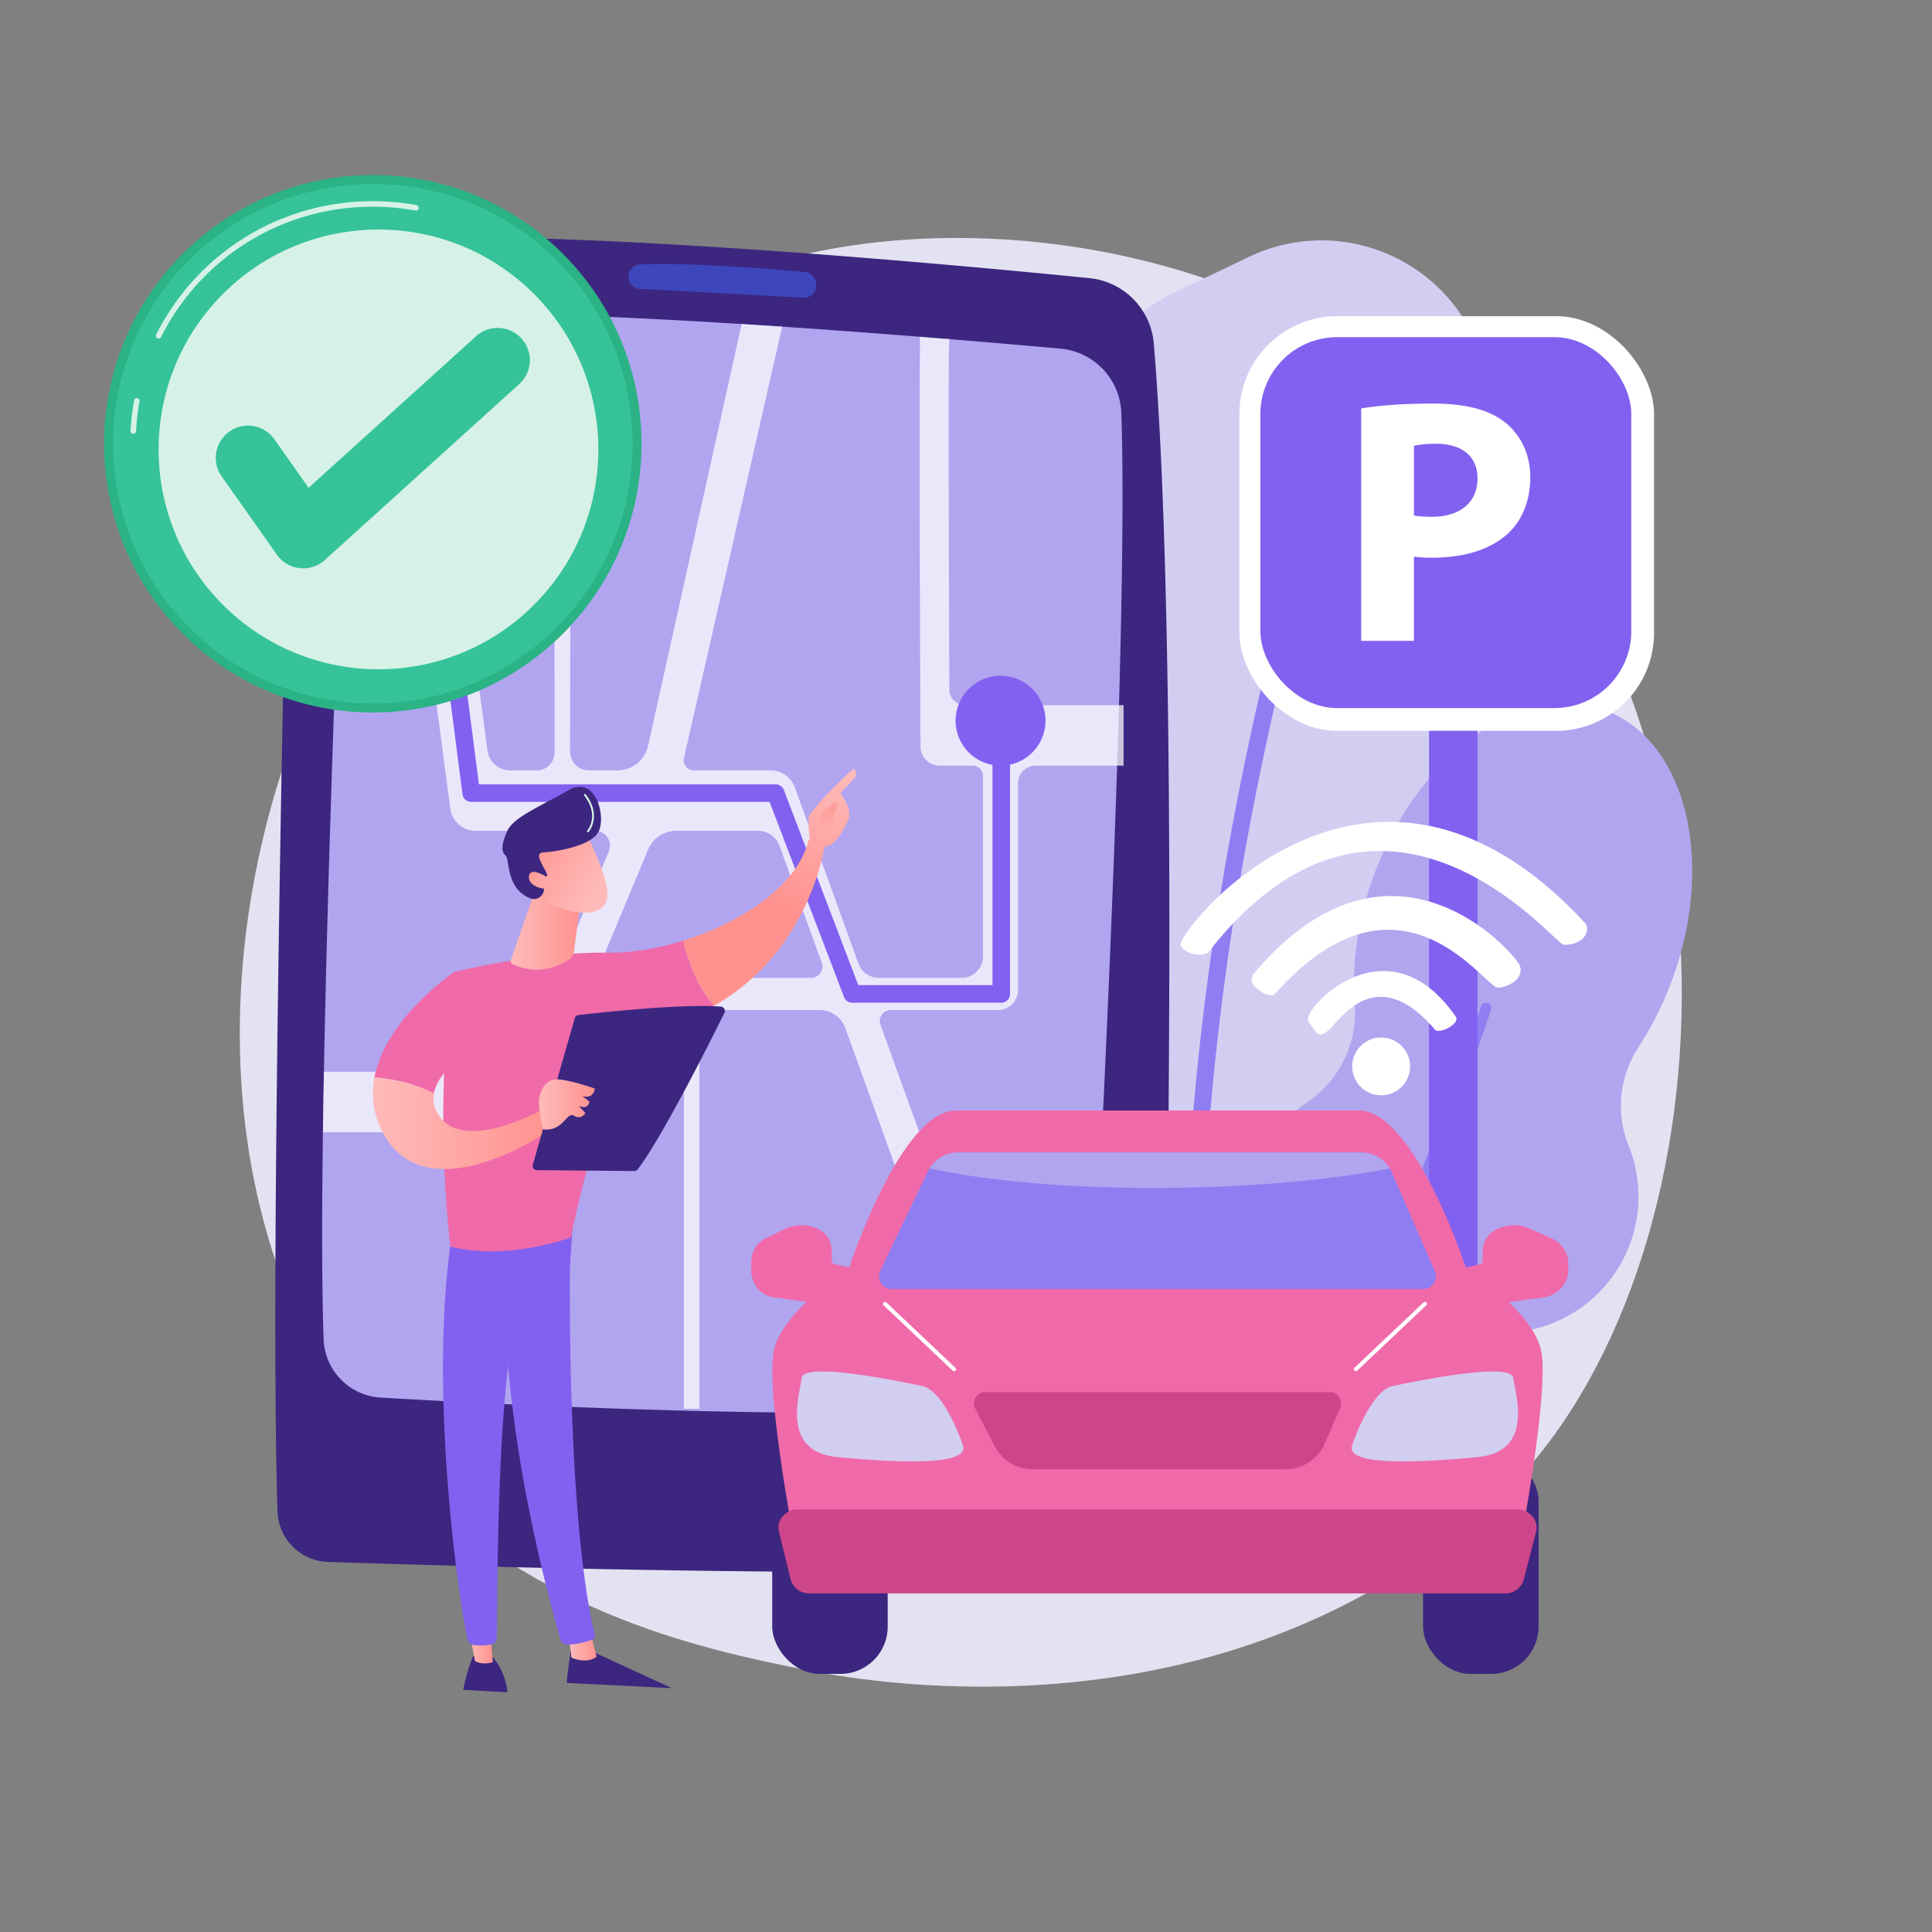 <svg xmlns="http://www.w3.org/2000/svg" xmlns:xlink="http://www.w3.org/1999/xlink" viewBox="0 0 3710 3710"><rect x="0" y="0" width="3710" height="3710" fill="#808080" stroke="none"/><defs><style>.cls-1{fill:#e3e2f2;}.cls-2{fill:#d2cef2;}.cls-3{fill:#8f7ef2;}.cls-4{fill:#b1a5ef;}.cls-5{fill:#3c267f;}.cls-6{fill:#3f67f9;opacity:0.5;}.cls-7,.cls-9{fill:#fff;}.cls-7{opacity:0.73;}.cls-8{fill:#8261f0;}.cls-10{fill:#f06aa9;}.cls-11{fill:#ce468a;}.cls-12{fill:url(#linear-gradient);}.cls-13{fill:url(#linear-gradient-2);}.cls-14{fill:url(#linear-gradient-3);}.cls-15{fill:url(#linear-gradient-4);}.cls-16{fill:url(#linear-gradient-5);}.cls-17{fill:url(#linear-gradient-6);}.cls-18{fill:url(#linear-gradient-7);}.cls-19{fill:url(#linear-gradient-8);}.cls-20{fill:url(#linear-gradient-9);}.cls-21{fill:url(#linear-gradient-10);}.cls-22{fill:#d6f2e7;}.cls-23{fill:#2bb285;}.cls-24{fill:#36c399;}</style><linearGradient id="linear-gradient" x1="4456.01" y1="3161.61" x2="4509.3" y2="3161.61" gradientTransform="translate(-3363.65)" gradientUnits="userSpaceOnUse"><stop offset="0" stop-color="#febbba"/><stop offset="1" stop-color="#ff928e"/></linearGradient><linearGradient id="linear-gradient-2" x1="4263.95" y1="3158.88" x2="4309.96" y2="3158.88" xlink:href="#linear-gradient"/><linearGradient id="linear-gradient-3" x1="69.71" y1="1454.1" x2="163.73" y2="1722.74" gradientTransform="matrix(-1, 0, 0, 1, 1611.63, 0)" xlink:href="#linear-gradient"/><linearGradient id="linear-gradient-4" x1="-10.66" y1="1482.23" x2="83.37" y2="1750.87" gradientTransform="matrix(-1, 0, 0, 1, 1611.63, 0)" xlink:href="#linear-gradient"/><linearGradient id="linear-gradient-5" x1="61.57" y1="1653.86" x2="-9.25" y2="1510.99" gradientTransform="matrix(-1, 0, 0, 1, 1611.63, 0)" xlink:href="#linear-gradient"/><linearGradient id="linear-gradient-6" x1="4079.55" y1="2156.95" x2="4424.09" y2="2156.95" xlink:href="#linear-gradient"/><linearGradient id="linear-gradient-7" x1="4398.51" y1="2120.82" x2="4505.85" y2="2120.82" xlink:href="#linear-gradient"/><linearGradient id="linear-gradient-8" x1="4344.11" y1="1788.61" x2="4480.33" y2="1788.61" xlink:href="#linear-gradient"/><linearGradient id="linear-gradient-9" x1="-2126.04" y1="1460.31" x2="-2176.95" y2="1292.42" gradientTransform="matrix(0.75, -0.67, 0.67, 0.75, 1762.68, -803.17)" xlink:href="#linear-gradient"/><linearGradient id="linear-gradient-10" x1="-2178.08" y1="1459.53" x2="-2223.88" y2="1308.47" gradientTransform="matrix(0.75, -0.67, 0.67, 0.75, 1762.68, -803.17)" xlink:href="#linear-gradient"/></defs><g id="Illustration"><path class="cls-1" d="M2908.56,2847.57c-56.86,59.86-110.66,98.46-153.17,129-499.66,358.52-1090.9,254-1216.55,228.49-185.56-37.69-544.23-110.53-803.54-415.48-392.31-461.35-331.22-1188.2-26.92-1668,55.67-87.76,349.69-574.88,947.3-653,361.66-47.27,783.24,48.08,1088.54,303.86C3385.08,1309.29,3339.45,2393.94,2908.56,2847.57Z"/><path class="cls-2" d="M2835.69,660.78l142.68,344.3A322.51,322.51,0,0,1,2961.9,1286l-289.31,517.23a322.49,322.49,0,0,0-39.08,192.87l32.18,291.15a322.49,322.49,0,0,1-117.53,286h0c-135.4,109.69-333.44,92-447.24-40l-180.44-209.23a322.51,322.51,0,0,1-45-353.41l189.14-383a322.43,322.43,0,0,0,33-157.72l-26.06-562a322.52,322.52,0,0,1,183.21-306l144-68.75C2565.55,413.6,2765,490.09,2835.69,660.78Z"/><path class="cls-3" d="M2280.77,2700.63c-25.31-451.18,43-908.77,104.76-1213.19,37-182.18,74.27-324.22,99.06-411.29,16.51-58,28.77-96.22,36.16-118.11,16-47.49,19.25-49.55,24.15-52.66a16.47,16.47,0,0,1,21.51,24.43c-23.13,44-300.07,925.28-252.74,1769a16.48,16.48,0,0,1-32.9,1.85Zm281.8-1767.44,0,0Zm.06,0h0Z"/><path class="cls-4" d="M2511.79,2115.54a207.57,207.57,0,0,0,89.65-187.35c-6.06-79.07,6.33-167.42,39.58-255.11C2728.25,1443,2926,1304.55,3082.7,1364s213,294.11,125.78,524.24a638.64,638.64,0,0,1-62.19,122.87c-36.63,56.07-44.13,126.3-19,188.39a261.85,261.85,0,0,1-191.93,355,205.39,205.39,0,0,0-126.24,80.23c-86.5,118.5-217.24,176.86-328.67,134.61-142.83-54.14-199.86-253-127.39-444.18C2387.6,2234,2445.34,2161.05,2511.79,2115.54Z"/><path class="cls-3" d="M2342.74,3030.79a10.11,10.11,0,0,0,10.44-3.24C2483.24,2873.21,2615,2585.3,2702.67,2371c94.81-231.85,159.88-430,160.52-432a10.12,10.12,0,1,0-19.23-6.3c-2.58,7.87-260.26,789.9-506.26,1081.83a10.13,10.13,0,0,0,5,16.28Z"/><path class="cls-5" d="M560.17,585.67C550,994.12,517.2,2403,532.88,2902.28a100.23,100.23,0,0,0,97,97.08c261.6,8.56,1014.15,30.26,1442,12.31a168.79,168.79,0,0,0,161.85-165.11c8.89-428.72,28.51-1634.55-18.12-2186.94A137.74,137.74,0,0,0,2092,534.12c-284.9-28.5-1041.57-98.17-1411.24-74.18A129.09,129.09,0,0,0,560.17,585.67Z"/><path class="cls-4" d="M666.47,712.58C652.18,1047.1,607.11,2160,621.41,2571.47A116.44,116.44,0,0,0,731,2683.77c247.38,14.47,881.87,46.4,1244.71,17.34a130.86,130.86,0,0,0,120.13-123.52c18.39-341.28,71.18-1377.51,57.47-1784.41a128.65,128.65,0,0,0-117.16-123.73c-267.62-24-955-81.2-1263.29-64.38A112.49,112.49,0,0,0,666.47,712.58Z"/><path class="cls-6" d="M1206.69,531.31h0A23.51,23.51,0,0,0,1229,554.83c61.79,3.24,235.85,12.4,313.63,16.91a23.54,23.54,0,0,0,24.47-28l-.5-2.58a23.52,23.52,0,0,0-21-19c-52.58-4.82-211.24-18.18-316.36-14.43A23.49,23.49,0,0,0,1206.69,531.31Z"/><path class="cls-7" d="M2157.59,1354.17H1853.18a30.17,30.17,0,0,1-30.17-30.05c-1.11-272.24-2.1-638.87-.27-673.71-.1,1.84-56.18-3.73-56.18-3.73-.89,17.77.35-7.23-.06,29.86-.23,21.05-.39,51.28-.48,89.85-.15,64.57-.09,153.71.16,264.95.44,189.22,1.32,379.53,1.32,381.43l.1,21a36.64,36.64,0,0,0,36.64,36.46h63.47a20,20,0,0,1,19.94,20v346.23a41.38,41.38,0,0,1-41.37,41.38H1688a42.22,42.22,0,0,1-39.71-27.88l-122-338.06a49.26,49.26,0,0,0-46.33-32.53H1332.33a19.42,19.42,0,0,1-18.93-23.73L1502,627.28l-77.82-5.06-179.67,809.91a60.27,60.27,0,0,1-58.83,47.22H1131a36.32,36.32,0,0,1-36.34-36.41c.2-73.47.46-180.47.63-287.09.17-111.21.21-200.26.11-264.66-.2-128.43,4.21-277,2.2-285.4,0,0-36.77-.5-36.81-1.19,1.34,25.94,4.62,543.83,4.13,840.73a34.08,34.08,0,0,1-34.07,34H979.48A43.84,43.84,0,0,1,936,1441.26C903.84,1198,826.7,615.34,824.56,602c-35.37.83-67.68,2.71-84.66,9.88,0,0,85.41,642.76,124.81,940.86h0a49.11,49.11,0,0,0,48.69,42.68h229.43a28.5,28.5,0,0,1,26.3,39.47L1008,2021.21a60,60,0,0,1-55.4,36.92H622l-1.89,116.09H970.21a71.83,71.83,0,0,0,66.29-44.17l208.1-498.75a58.31,58.31,0,0,1,53.82-35.86h156.87a44.5,44.5,0,0,1,41.87,29.41l80.74,223.69a21.86,21.86,0,0,1-20.56,29.28h-224a20,20,0,0,0-20,20v807.46H1343V1977.61a38,38,0,0,1,38-38H1574a52.36,52.36,0,0,1,49.24,34.57l240.08,665.18,44.72-69.64-217.25-601.92a21,21,0,0,1,19.79-28.19h205.67a38.64,38.64,0,0,0,38.65-38.65V1504.24a34,34,0,0,1,34-34h168.71Z"/><path class="cls-8" d="M1922.77,1925.51h-286.2a16.9,16.9,0,0,1-15.78-10.86l-142.92-374.73h-573a16.88,16.88,0,0,1-16.74-14.72L780.16,688.59a16.88,16.88,0,0,1,33.49-4.32l106,821.89h569.83a16.87,16.87,0,0,1,15.77,10.87l142.93,374.72h257.7V1416.11a16.88,16.88,0,0,1,33.76,0v492.52A16.88,16.88,0,0,1,1922.77,1925.51Z"/><circle class="cls-8" cx="1921.33" cy="1383.9" r="86.37"/><rect class="cls-8" x="2744.2" y="752.73" width="92.96" height="2409.52"/><rect class="cls-9" x="2379.96" y="607.14" width="796.27" height="796.27" rx="188.02"/><rect class="cls-8" x="2420.27" y="647.45" width="712.28" height="712.28" rx="147.59"/><path class="cls-9" d="M2613.82,784.36c31.54-5.37,75.83-9.39,138.24-9.39,63.08,0,108,12.08,138.24,36.23,28.85,22.82,48.31,60.4,48.31,104.69s-14.76,81.87-41.6,107.37c-34.9,32.88-86.57,47.64-147,47.64a257.82,257.82,0,0,1-34.89-2v161.73H2613.82ZM2715.15,989.7c8.72,2,19.46,2.69,34.22,2.69,54.36,0,87.91-27.51,87.91-73.82,0-41.6-28.86-66.43-79.86-66.43-20.8,0-34.89,2-42.27,4Z"/><rect class="cls-5" x="1482.89" y="2791" width="221.75" height="423.33" rx="90.67"/><rect class="cls-5" x="2732.73" y="2791" width="221.75" height="423.33" rx="90.67"/><path class="cls-10" d="M1603.3,2427.81c-2.72-.6-6.18-3-6.18-5.8v-18.63c0-18-8.59-34.38-24.62-42.46a73.91,73.91,0,0,0-65.23-1l-36.58,18c-18.39,8.6-28.12,27.07-28.12,47.37v14.21c0,26.15,17.67,48.28,43.58,51.81L1644.1,2513l18.46-72.31Z"/><path class="cls-10" d="M2842.19,2427.81a6,6,0,0,0,4.78-5.8v-18.63a47.44,47.44,0,0,1,26-42.46,75.42,75.42,0,0,1,65.93-1l40.57,18c18.4,8.6,32.11,27.07,32.11,47.37v14.21c0,26.15-21.31,48.28-47.22,51.81L2804.61,2513l-20.06-72.31Z"/><path class="cls-10" d="M2958.07,2587.68c-23-77.58-141.75-149.46-141.75-149.46s-99.61-305.74-206.88-305.74H1836c-107.27,0-206.88,305.74-206.88,305.74s-118.77,71.81-141.75,149.4c-16.81,56.72,19.63,275.56,40.44,388.14,7.33,39.69,44.79,70.59,88.52,70.59H2829.1c43.74,0,81.19-30.87,88.53-70.56C2938.44,2863.21,2974.88,2644.41,2958.07,2587.68Z"/><path class="cls-11" d="M2943.15,2912.51c-6.68-7.65-16.88-14-27.67-14H1530c-10.73,0-20.87,6.3-27.55,13.87a31.37,31.37,0,0,0-6.83,27.85l22.67,92.43c3.65,14.5,17.92,27.12,34.38,27.12h1339c16.31,0,30.5-12,34.28-26.31l23.81-92C2952.27,2932,2949.84,2920.16,2943.15,2912.51Z"/><path class="cls-2" d="M1848.53,2773.81s-34.48-103.44-77.9-112.38-227.32-47.25-231.15-15.32-40.86,141.75,69,152S1866.22,2816.7,1848.53,2773.81Z"/><path class="cls-2" d="M2596.93,2773.81s34.48-103.44,77.9-112.38,227.31-47.25,231.14-15.32,40.87,141.75-69,152S2579.24,2816.7,2596.93,2773.81Z"/><path class="cls-11" d="M2572.17,2683.9c-3.57-5.5-9.68-10.49-16.23-10.49H1889.52c-6.79,0-13.08,5.23-16.58,11.05a21,21,0,0,0-.51,19.87l37.49,72.49c13.92,26.23,41.19,44.42,70.88,44.42h489.66c31.67,0,60.38-20,73.28-48.92l29.87-68.49C2576.27,2697.84,2575.73,2689.39,2572.17,2683.9Z"/><path class="cls-3" d="M2753.63,2463.87c-4.33,6.59-11.68,11.31-19.61,11.31H1711.41c-8,0-15.47-4.83-19.77-11.62a24.13,24.13,0,0,1-1.37-22.93c23.21-48.92,66.77-139.67,91.18-190.36a59.9,59.9,0,0,1,3.71-6.72,65.15,65.15,0,0,1,55-30.43h773.31a65.15,65.15,0,0,1,55.28,30.72,66.56,66.56,0,0,1,4.41,8.41l82.29,189.06A24.08,24.08,0,0,1,2753.63,2463.87Z"/><path class="cls-4" d="M2668.77,2243.84c-54.17,10.69-213.35,37.34-453.45,37.34-242.09,0-384.15-27.2-430.16-37.73a65,65,0,0,1,55-30.33h773.31A65.15,65.15,0,0,1,2668.77,2243.84Z"/><path class="cls-9" d="M1832.05,2633.1a3.85,3.85,0,0,1-2.64-1l-132.54-125.43a3.83,3.83,0,0,1,5.27-5.57l132.54,125.43a3.83,3.83,0,0,1-2.63,6.62Z"/><path class="cls-9" d="M2603.65,2633.1a3.79,3.79,0,0,1-2.78-1.2,3.83,3.83,0,0,1,.15-5.42l132.54-125.43a3.83,3.83,0,1,1,5.27,5.57l-132.55,125.43A3.81,3.81,0,0,1,2603.65,2633.1Z"/><path class="cls-9" d="M2551.61,1978.13c18.83-15.77,90.32-135.64,204.69,0,12.38,6.46,44.38-11.63,40.3-24.3-133.85-195.22-300.54-12-284.19,8.09S2529.7,1996.47,2551.61,1978.13Z"/><path class="cls-9" d="M2877.34,1896.83c25-2.93,48.43-20,41.41-41.79-6.91-21.51-245.15-299.82-510.5,13.91a18.92,18.92,0,0,0,2.34,26.75c12.08,10.07,22.37,16.82,35.72,15.18C2689.13,1635.55,2852.37,1899.76,2877.34,1896.83Z"/><path class="cls-9" d="M3001.36,1813.69c17.73,3.55,54-9.78,44.61-38.92-419.34-456.26-792.8,22-779.1,41.25s41.48,20,52.66,13.5C2653.41,1401.25,2983.62,1810.14,3001.36,1813.69Z"/><path class="cls-9" d="M2707.74,2047.83a55.55,55.55,0,1,1-55.55-55.55A55.56,55.56,0,0,1,2707.74,2047.83Z"/><path class="cls-5" d="M1290.21,3241.73l-163.83-75.29-28.93-4.68s-6.22,35.17-9.26,70Z"/><path class="cls-12" d="M1092.36,3141.09l5,42.07s28.7,13.36,48.3-1.68l-11.89-46.89Z"/><path class="cls-8" d="M1096.11,2350.09c-2.16,11-11.57,548.29,45.86,789.08a8.17,8.17,0,0,1-4.79,9.5,142.41,142.41,0,0,1-46.78,9.51,14.06,14.06,0,0,1-14-10.1c-16.42-55.87-95.09-335.77-105.35-603.15-11.47-298.78,0-10.18,0-10.18l6.72-184.68Z"/><path class="cls-5" d="M974.61,3249.61c-2.1-17.22-8.61-45.48-28.74-67.5l-36.89-2s-9.89,17.75-19.46,64.94Z"/><path class="cls-13" d="M900.3,3126,912,3189.62s11.53,8.58,34.35,2.36l-5.57-68.46Z"/><path class="cls-8" d="M868.79,2366.58c-47,283.49,10.18,700.66,29.46,782.31a12.74,12.74,0,0,0,10.28,9.67c8.61,1.43,22.78,2.59,36.75-1.47a11.65,11.65,0,0,0,8.38-10.74c2.59-66-2.06-471.27,41.7-631.42a36.36,36.36,0,0,1,14-20.07l84.95-60.4,6.51-97.62Z"/><path class="cls-10" d="M1168.1,1829.43c-140.77-2.33-296.09,37-296.09,37-42,244.84-7.34,527.24-7.34,527.24,109,28.58,231.92-17.47,231.92-17.47,18.11-102.34,102.62-390.35,102.62-390.35,68.78-8.53,125.44-28.38,172.1-54.61-35.59-41.26-52.37-93.75-59.66-124.78C1261.88,1821.88,1211.52,1830.15,1168.1,1829.43Z"/><path class="cls-14" d="M1583.91,1622.08c-13.83-16.7-31.33-8.8-31.33-8.8-20.72,87.51-129.34,158.46-240.93,193.14,7.29,31,24.07,83.52,59.66,124.78C1556.5,1827.07,1583.91,1622.08,1583.91,1622.08Z"/><path class="cls-15" d="M1580.55,1626.33c1.45,4.6-15.31,11.6-25.17-7.21-.35-9-5.83-47.64-.44-55,28.69-39.12,84.32-88.16,84.32-88.16,9.41,9.28,1.66,18.39,1.66,18.39l-27,28.12c5.65,10.2,12.53,18.81,15.76,31.15a37.83,37.83,0,0,1-3.77,27.83c-4.74,8.54-11.2,19.63-17.31,28.31C1597,1626.21,1580.55,1626.33,1580.55,1626.33Z"/><path class="cls-16" d="M1602.13,1540.72l-24.6,20.85-7.72,20.75,21.93,24.33s7.37-41.19,12.85-50.1S1607.23,1543.32,1602.13,1540.72Z"/><path class="cls-10" d="M926,2002.7l-54-136.31S740.52,1955.73,718.9,2069c24.84,1.83,70.05,8.29,114.3,30.64C842.92,2046.15,926,2002.7,926,2002.7Z"/><path class="cls-17" d="M1040.9,2131s-147.62,83.43-197.43,12.19c-10.35-14.8-12.82-29.5-10.27-43.51-44.25-22.35-89.46-28.81-114.3-30.64-6.52,34.15-3.08,70.47,17,107.18,87.25,159.6,324.55-8.82,324.55-8.82Z"/><path class="cls-5" d="M1023.17,2236.51l80.57-281.37a8.2,8.2,0,0,1,6.94-5.91c14.59-1.7,56.89-6.48,105.73-10.61,58.83-5,127.14-9,168-5.58a8.23,8.23,0,0,1,6.73,11.85c-23.21,47-118.7,238-166.52,300.59a8.21,8.21,0,0,1-6.64,3.26L1031,2247A8.23,8.23,0,0,1,1023.17,2236.51Z"/><path class="cls-18" d="M1042.63,2168.53s-11.22-46.15-6.69-62.52,13.3-37.43,42.53-32.75,63.73,17,63.73,17-1.74,21.33-24,14.45l13.78,10.66s-2,17.08-20.74,7.95l12.81,14.14s-8.06,14-21.87,5S1081.79,2174.09,1042.63,2168.53Z"/><path class="cls-19" d="M1025.51,1715.15l-44.79,129.53a4.67,4.67,0,0,0,2.13,5.62c12.21,6.75,56.2,26.26,109.21-7.35a22,22,0,0,0,10.12-15.7l14.5-112.1Z"/><path class="cls-20" d="M1123,1595.2s49.18,92.58,42.88,130-67.26,34.71-120.49,4.34l-37.2-100Z"/><path class="cls-5" d="M1091.67,1517.47c-53.73,30.84-105.53,51.84-117.25,77.73s-12.34,40.07-3.7,47.47,0,63.42,47.49,82.34h0a19.25,19.25,0,0,0,26-21.6l-4.36-22.31s1.84,2.51,8.69,2.08-4.68-16.43-7.58-23-13.1-23.08,3.34-23.47,86.77-10.25,103.82-37.39S1145.4,1486.63,1091.67,1517.47Z"/><path class="cls-21" d="M1053.31,1686.18s-35-24-37.57-3.8,31.53,29.31,48.42,21.77Z"/><path class="cls-22" d="M1129,1598.26a1.8,1.8,0,0,1-1.21-.45,1.85,1.85,0,0,1-.2-2.6c1-1.17,24.09-29-5.81-67.56a1.85,1.85,0,1,1,2.92-2.27c31.81,41,6,71.93,5.7,72.24A1.84,1.84,0,0,1,1129,1598.26Z"/><circle class="cls-23" cx="715.9" cy="852.14" r="516.03" transform="translate(-392.87 755.8) rotate(-45)"/><circle class="cls-24" cx="715.9" cy="852.14" r="498.87" transform="translate(-392.87 755.8) rotate(-45)"/><path class="cls-22" d="M256,833h-.28a5.27,5.27,0,0,1-5-5.53,469.34,469.34,0,0,1,6.77-58.51,5.27,5.27,0,1,1,10.37,1.87A459.55,459.55,0,0,0,261.29,828,5.27,5.27,0,0,1,256,833Z"/><path class="cls-22" d="M304.54,650.18a5.17,5.17,0,0,1-2.37-.57,5.26,5.26,0,0,1-2.33-7.08C379.6,484.52,539,386.36,715.9,386.36a469.77,469.77,0,0,1,84,7.56A5.27,5.27,0,0,1,798,404.29a458.89,458.89,0,0,0-82.13-7.39c-172.88,0-328.7,95.94-406.66,250.38A5.25,5.25,0,0,1,304.54,650.18Z"/><circle class="cls-22" cx="726.77" cy="863.01" r="422.23" transform="translate(-397.37 766.67) rotate(-45)"/><path class="cls-24" d="M582.28,1091.38a62.63,62.63,0,0,1-6.82-.38,61.88,61.88,0,0,1-43.75-25.83l-106-150.27a61.89,61.89,0,0,1,101.14-71.36l65.74,93.17,321.8-291.24a61.89,61.89,0,0,1,83.06,91.77L623.81,1075.37A61.86,61.86,0,0,1,582.28,1091.38Z"/></g></svg>